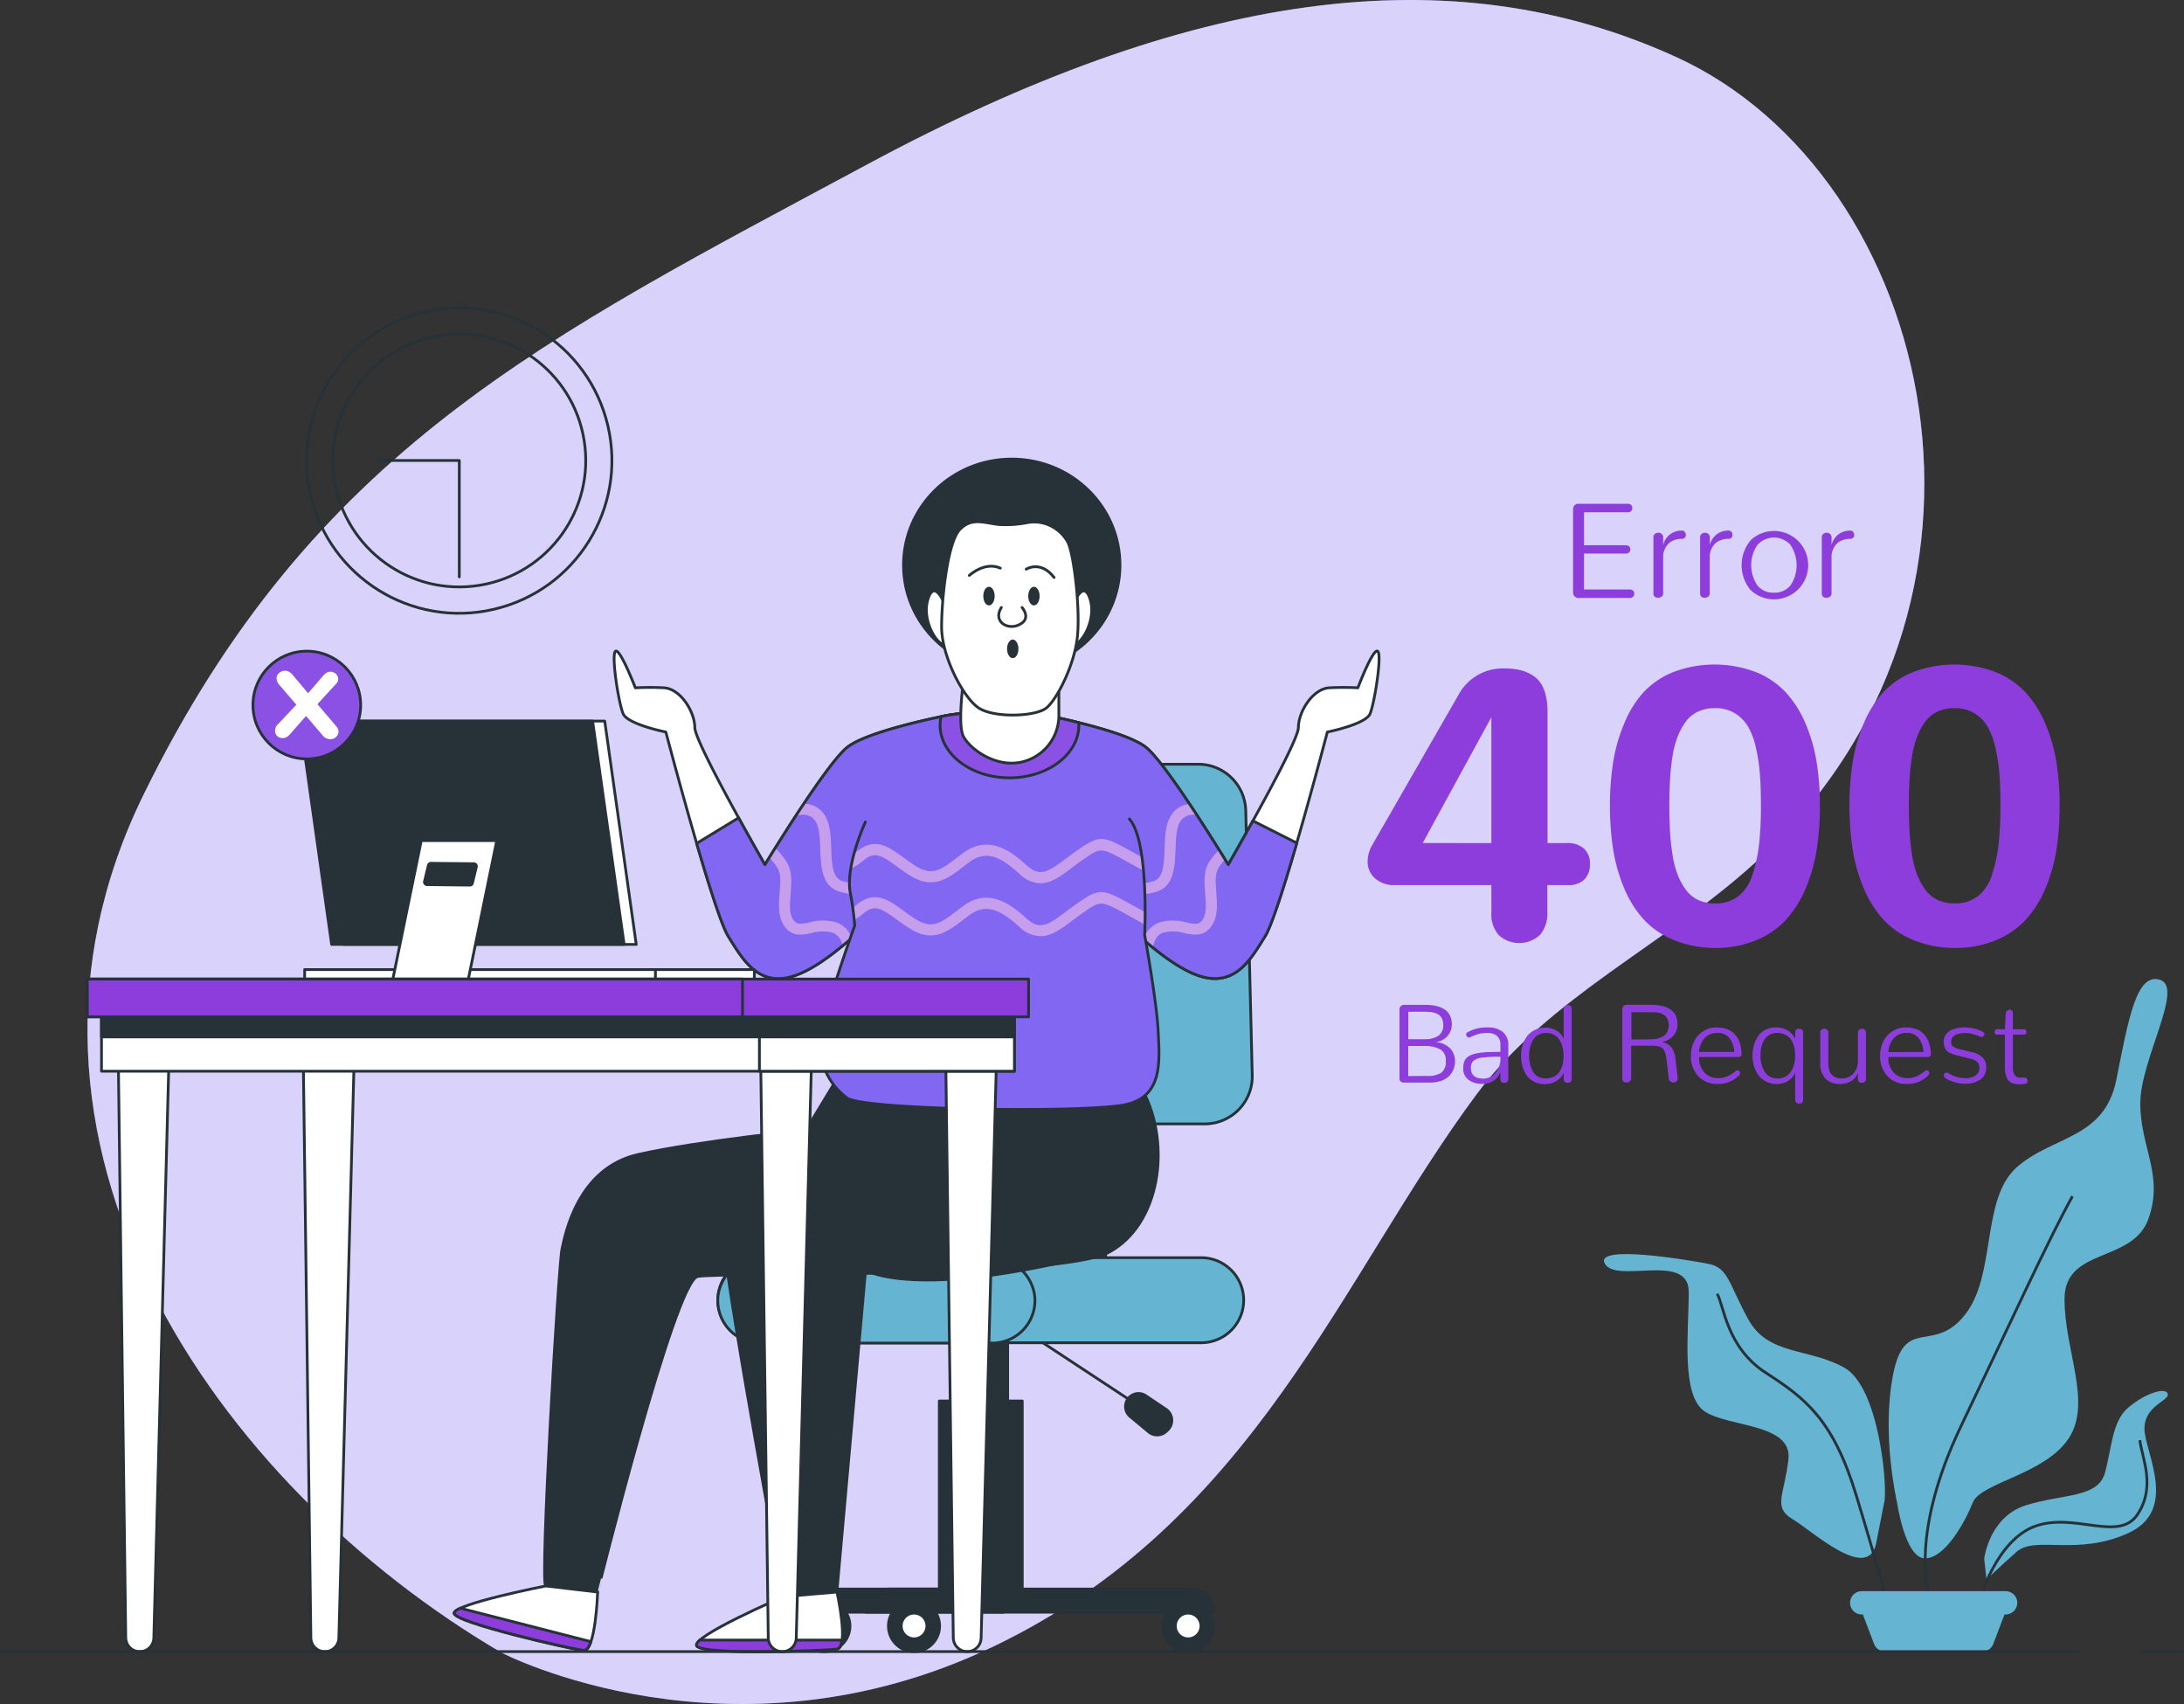 <svg xmlns="http://www.w3.org/2000/svg" xmlns:xlink="http://www.w3.org/1999/xlink" width="976.405" height="761.601" viewBox="0 0 976.405 761.601">
  <rect x="0" y="0" width="976.405" height="761.601" fill="#333333" stroke="none"/>
  <defs>
    <style>
      .cls-1, .cls-12, .cls-14, .cls-3 {
        fill: #fff;
      }

      .cls-1, .cls-15, .cls-17, .cls-5, .cls-7, .cls-8, .cls-9 {
        stroke: #263238;
        stroke-width: 1.232px;
      }

      .cls-1, .cls-15, .cls-17, .cls-7, .cls-8, .cls-9 {
        stroke-linecap: round;
        stroke-linejoin: round;
      }

      .cls-2 {
        fill: #8167f2;
      }

      .cls-3 {
        opacity: 0.7;
      }

      .cls-4, .cls-9 {
        fill: #64b4d2;
      }

      .cls-5, .cls-7 {
        fill: none;
      }

      .cls-5 {
        stroke-miterlimit: 10;
      }

      .cls-17, .cls-6 {
        fill: #8d3ddc;
      }

      .cls-16, .cls-8 {
        fill: #263238;
      }

      .cls-10 {
        clip-path: url(#clip-path);
      }

      .cls-11, .cls-14 {
        opacity: 0.5;
      }

      .cls-13 {
        clip-path: url(#clip-path-2);
      }

      .cls-15 {
        fill: #8a51e4;
      }
    </style>
    <clipPath id="clip-path">
      <path id="Path_2177" data-name="Path 2177" class="cls-1" d="M413.041,264.682c-6.009,10.907-11.035,19.61-11.035,19.61s-27.266-44.909-36.8-52.48-44.909-14.307-44.909-14.307a141.145,141.145,0,0,0-43.69,0s-35.436,6.8-44.909,14.307-36.826,52.48-36.826,52.48-5.432-9.431-11.762-20.958l-18.755,11.42c5.475,18.8,11.185,36.826,14.157,41.573,6.822,10.907,14.328,24.55,32.72,16.36s41.595-34.751,41.595-34.751l38.9.6h5.389l47.048-.6s23.182,26.582,41.573,34.751,25.919-5.453,32.72-16.36c2.994-4.769,8.725-22.861,14.221-41.723Z" transform="translate(-164.35 -215.805)"/>
    </clipPath>
    <clipPath id="clip-path-2">
      <path id="Path_2182" data-name="Path 2182" class="cls-1" d="M210.357,239.639s-8.854,19.076-6.8,31.351a129.8,129.8,0,0,1,2.032,14.97s-12.831,35.457-14.97,48.4a29.276,29.276,0,0,0,11.591,28.635c7.506,5.453,109.75,6.822,125.425,2.737s14.307-19.1,13.622-32.72-6.052-42.921-6.052-42.921,2.139-41.595-6.8-51.817" transform="translate(-190.19 -238.27)"/>
    </clipPath>
  </defs>
  <g id="_400_Error_Bad_Request-bro" data-name="400 Error Bad Request-bro" transform="translate(-18.384 -67.109)">
    <g id="background-simple--inject-2" transform="translate(57.499 67.109)">
      <path id="Path_2123" data-name="Path 2123" class="cls-2" d="M222.28,805.848s102.65,53.314,219.82-2.887,155.194-165.1,216.1-247c31.864-42.771,84-66.723,123.757-102.778,127.157-115.224,81.265-307.949-35.051-360.75-100.7-45.765-217.04-29.362-361.2,48.117S137.637,268.027,62,422.429,94.737,731.148,222.28,805.848Z" transform="translate(-37.003 -67.109)"/>
      <path id="Path_2124" data-name="Path 2124" class="cls-3" d="M222.28,805.848s102.65,53.314,219.82-2.887,155.194-165.1,216.1-247c31.864-42.771,84-66.723,123.757-102.778,127.157-115.224,81.265-307.949-35.051-360.75-100.7-45.765-217.04-29.362-361.2,48.117S137.637,268.027,62,422.429,94.737,731.148,222.28,805.848Z" transform="translate(-37.003 -67.109)"/>
    </g>
    <g id="Plants--inject-2" transform="translate(735.46 504.671)">
      <path id="Path_2125" data-name="Path 2125" class="cls-4" d="M417.294,505.7s-7.057-30.218-1.8-57.056,17.835-8.918,32.078-26.753,7.143-51.71,23.182-65.974S510,343.428,515.346,316.675s8.918-48.138,19.61-44.567-8.918,35.649-8.918,55.281,10.693,32.078,3.571,51.71-37.446,12.489-37.446,35.671,12.489,46.342,1.775,62.4-39.221,19.61-42.771,28.528-12.489,24.957-21.385,24.957S417.294,505.7,417.294,505.7Z" transform="translate(-286.251 -271.717)"/>
      <path id="Path_2126" data-name="Path 2126" class="cls-4" d="M479.249,440.566c1.8-5.346-1.775-51.71-17.814-60.628s-33.9-5.346-42.771-21.385-8.918-23.182-17.814-24.957-51.731-8.918-46.364,0,37.446-5.346,37.446,12.468-3.571,46.363,7.121,53.463,39.242,5.346,37.446,21.385-7.121,21.385,1.8,26.732,33.874,28.55,37.446,10.693Z" transform="translate(-354.023 -206.262)"/>
      <path id="Path_2127" data-name="Path 2127" class="cls-5" d="M422.642,493.635s-8.3-25.94,14.542-73.715,39.456-84.109,49.849-102.8" transform="translate(-277.571 -220.025)"/>
      <path id="Path_2128" data-name="Path 2128" class="cls-5" d="M453.47,474.59s-3.1-12.468-13.494-46.727-22.84-43.626-40.5-55.046-18.691-30.111-21.792-35.307" transform="translate(-327.089 -196.81)"/>
      <path id="Path_2129" data-name="Path 2129" class="cls-4" d="M433.52,432.781s2.138-18.691,18.691-23.888,32.185-3.122,35.307-14.542,3.1-22.84,10.372-29.084,16.616-9.345,17.664-6.223-10.393,5.2-10.393,15.569,15.569,36.355-7.271,46.748-41.53,1.026-49.828,8.3-13.516,12.468-13.516,12.468Z" transform="translate(-263.513 -173.691)"/>
      <path id="Path_2130" data-name="Path 2130" class="cls-5" d="M432.55,439.762s7.378-26.967,24.914-33.233,37.382,7.271,45.679-5.2,2.139-24.914,1.048-33.233" transform="translate(-264.618 -161.982)"/>
      <path id="Path_2131" data-name="Path 2131" class="cls-4" d="M475.025,399.66h-64.37a5.175,5.175,0,0,0-5.175,5.2h0a5.175,5.175,0,0,0,5.175,5.2h.535l5,13.152a5.389,5.389,0,0,0,5.026,3.464h43.263a5.389,5.389,0,0,0,5.026-3.464l5.026-13.152h.492a5.2,5.2,0,0,0,5.2-5.2h0a5.2,5.2,0,0,0-5.2-5.2Z" transform="translate(-295.438 -126.05)"/>
    </g>
    <g id="Text--inject-2" transform="translate(629.806 292.275)">
      <path id="Path_2132" data-name="Path 2132" class="cls-6" d="M311.889,311.423a1.668,1.668,0,0,1-.6-1.347V279a1.711,1.711,0,0,1,.6-1.326,1.882,1.882,0,0,1,1.39-.556h9.3q12.083,0,12.083,8.768a7.806,7.806,0,0,1-7.378,7.827h0a10.415,10.415,0,0,1,6.416,2.652,8.062,8.062,0,0,1,2.374,6.116,9.025,9.025,0,0,1-.663,3.486,8.723,8.723,0,0,1-1.989,2.994,9.131,9.131,0,0,1-3.593,2.139,15.975,15.975,0,0,1-5.175.77h-11.4A1.947,1.947,0,0,1,311.889,311.423Zm10.393-18.947a10.82,10.82,0,0,0,6.416-1.561,5.646,5.646,0,0,0,2.139-4.94,6.416,6.416,0,0,0-.47-2.481,4.277,4.277,0,0,0-1.2-1.668,5.6,5.6,0,0,0-1.839-1.005,10.561,10.561,0,0,0-2.138-.513c-.727,0-1.54-.107-2.459-.107h-7.506v12.275Zm1.433,16.4a10.693,10.693,0,0,0,6.309-1.454,6.266,6.266,0,0,0,1.946-5.3,5.475,5.475,0,0,0-2.438-5.09,14.734,14.734,0,0,0-7.549-1.518h-6.8v13.43Z" transform="translate(-297.023 -53.17)"/>
      <path id="Path_2133" data-name="Path 2133" class="cls-6" d="M326.989,305.289a6.159,6.159,0,0,1-2.374-5.218,8.917,8.917,0,0,1,.342-2.673,4.471,4.471,0,0,1,1.176-1.925,6.2,6.2,0,0,1,2.032-1.326,13.6,13.6,0,0,1,3.165-.834,35.72,35.72,0,0,1,4.277-.428c1.54,0,3.4-.107,5.624-.107V289.7a4.983,4.983,0,0,0-1.561-4.063,6.415,6.415,0,0,0-4.277-1.326,15.376,15.376,0,0,0-3.978.47,25.654,25.654,0,0,0-3.657,1.433,1.069,1.069,0,0,1-.535.15,1.284,1.284,0,0,1-.919-.428,1.476,1.476,0,0,1-.406-.962.962.962,0,0,1,.471-.855,16.851,16.851,0,0,1,9.089-2.267,10.437,10.437,0,0,1,6.843,2.01,7.506,7.506,0,0,1,2.459,6.18v14.97a1.412,1.412,0,0,1-.577,1.176,2.138,2.138,0,0,1-1.3.428,1.711,1.711,0,0,1-1.176-.406,1.347,1.347,0,0,1-.492-1.112v-3.251a8.255,8.255,0,0,1-7.955,5.218,10.008,10.008,0,0,1-6.266-1.775Zm12-3.122a9.388,9.388,0,0,0,2.245-6.416v-.813a60.04,60.04,0,0,0-8.255.406,7.335,7.335,0,0,0-3.828,1.454,4.127,4.127,0,0,0-1.112,3.165c0,3.186,1.882,4.769,5.667,4.769a6.865,6.865,0,0,0,5.282-2.566Z" transform="translate(-281.862 -47.807)"/>
      <path id="Path_2134" data-name="Path 2134" class="cls-6" d="M342.474,311.364a8.811,8.811,0,0,1-3.293-2.823,12.98,12.98,0,0,1-1.839-3.956,17.751,17.751,0,0,1-.642-4.855,15.551,15.551,0,0,1,.706-4.748,12.939,12.939,0,0,1,2.032-3.978,9.561,9.561,0,0,1,3.443-2.759,10.693,10.693,0,0,1,4.683-1.026,9.325,9.325,0,0,1,4.961,1.326,7.827,7.827,0,0,1,3.229,3.721V278.858a1.433,1.433,0,0,1,.535-1.219,1.86,1.86,0,0,1,1.262-.449,1.9,1.9,0,0,1,1.262.449,1.475,1.475,0,0,1,.513,1.219v31.437a1.369,1.369,0,0,1-.513,1.155,1.9,1.9,0,0,1-1.24.428,1.732,1.732,0,0,1-1.39-.47,1.6,1.6,0,0,1-.428-1.112v-2.908a8.3,8.3,0,0,1-3.443,3.807,10.415,10.415,0,0,1-5.154,1.283,10.222,10.222,0,0,1-4.684-1.112Zm8.939-2.245a6.2,6.2,0,0,0,2.545-2.31,11.419,11.419,0,0,0,1.326-3.251,17.108,17.108,0,0,0,.406-3.914,14.733,14.733,0,0,0-.449-3.7,11.444,11.444,0,0,0-1.347-3.187,6.886,6.886,0,0,0-2.459-2.31,7.249,7.249,0,0,0-3.593-.855,6.95,6.95,0,0,0-2.951.62,6.417,6.417,0,0,0-2.139,1.6,9.41,9.41,0,0,0-1.411,2.352,14.965,14.965,0,0,0-.813,2.759,17.935,17.935,0,0,0-.235,2.887,16.95,16.95,0,0,0,.363,3.507,12.531,12.531,0,0,0,1.155,3.208,6.008,6.008,0,0,0,2.245,2.438,6.628,6.628,0,0,0,3.464.962,8.98,8.98,0,0,0,3.892-.813Z" transform="translate(-268.092 -53.091)"/>
      <path id="Path_2135" data-name="Path 2135" class="cls-6" d="M358.438,311.5a1.732,1.732,0,0,1-.577-1.369V279.014a1.839,1.839,0,0,1,.577-1.347,1.9,1.9,0,0,1,1.39-.556H370.2a21.289,21.289,0,0,1,2.973.128,24.279,24.279,0,0,1,2.823.471,8.556,8.556,0,0,1,2.588.984,9.023,9.023,0,0,1,2.032,1.561,5.794,5.794,0,0,1,1.411,2.331,9.9,9.9,0,0,1,.492,3.208,7.676,7.676,0,0,1-1.754,5.09,8.853,8.853,0,0,1-5.24,2.844h0a6.886,6.886,0,0,1,4.277,2.417,10.073,10.073,0,0,1,1.86,5.133l.941,8.362a1.19,1.19,0,0,1,0,.15v.128a1.818,1.818,0,0,1-.513,1.369,1.711,1.711,0,0,1-1.283.513,2.373,2.373,0,0,1-1.454-.47,1.925,1.925,0,0,1-.727-1.347l-.813-7.057c-.128-1.112-.257-2.139-.385-2.78a10.359,10.359,0,0,0-.556-1.989,5.177,5.177,0,0,0-.813-1.39,4.279,4.279,0,0,0-1.24-.813,5.965,5.965,0,0,0-1.668-.428,16.787,16.787,0,0,0-2.288-.128h-9.046v14.563a1.625,1.625,0,0,1-.6,1.369,2.138,2.138,0,0,1-1.411.471,2.011,2.011,0,0,1-1.369-.3Zm11.655-18.969a18,18,0,0,0,3.229-.278,9.752,9.752,0,0,0,2.673-.962,4.554,4.554,0,0,0,1.925-1.989,6.97,6.97,0,0,0,.684-3.208,5.774,5.774,0,0,0-.535-2.588,4.747,4.747,0,0,0-1.326-1.711,6.245,6.245,0,0,0-1.968-.941,11.464,11.464,0,0,0-2.139-.449H361.946v12.211Z" transform="translate(-244.001 -53.182)"/>
      <path id="Path_2136" data-name="Path 2136" class="cls-6" d="M383.905,307.1a11.205,11.205,0,0,1-8.34-3.422,12.489,12.489,0,0,1-3.357-9.132,14.414,14.414,0,0,1,1.347-6.287,11.271,11.271,0,0,1,4.042-4.641,10.907,10.907,0,0,1,6.244-1.775,13.261,13.261,0,0,1,4.17.62,8.916,8.916,0,0,1,3.079,1.732,9.6,9.6,0,0,1,2.139,2.63,13,13,0,0,1,1.219,3.251,19.712,19.712,0,0,1,.428,3.678,1.2,1.2,0,0,1-.406.941,1.689,1.689,0,0,1-1.155.364H375.907a9.431,9.431,0,0,0,2.374,6.95,8.276,8.276,0,0,0,5.966,2.5,10.245,10.245,0,0,0,4.277-.834,16.124,16.124,0,0,0,3.614-2.288,1.5,1.5,0,0,1,.941-.364,1.069,1.069,0,0,1,.791.342,1.155,1.155,0,0,1,.321.834,1.711,1.711,0,0,1-.577,1.219,14.1,14.1,0,0,1-3.956,2.652,13.5,13.5,0,0,1-5.624,1.027Zm7.677-14.307a10.693,10.693,0,0,0-2.139-6.138,6.416,6.416,0,0,0-5.389-2.352,7.378,7.378,0,0,0-5.817,2.459,10.135,10.135,0,0,0-2.4,6.031Z" transform="translate(-227.681 -47.798)"/>
      <path id="Path_2137" data-name="Path 2137" class="cls-6" d="M404.755,315.416a1.5,1.5,0,0,1-.6-1.155v-12.19a7.784,7.784,0,0,1-3.229,3.7,9.367,9.367,0,0,1-4.961,1.326,10.457,10.457,0,0,1-4.683-1.026,9.561,9.561,0,0,1-3.443-2.759,13.067,13.067,0,0,1-2.031-3.956,15.756,15.756,0,0,1-.727-4.748,17.924,17.924,0,0,1,.642-4.876,13.515,13.515,0,0,1,1.9-4.042,8.554,8.554,0,0,1,3.293-2.823,10.222,10.222,0,0,1,4.641-1.026,10.072,10.072,0,0,1,5.132,1.3,8.34,8.34,0,0,1,3.464,3.807v-2.887a1.689,1.689,0,0,1,.406-1.155,1.86,1.86,0,0,1,1.411-.47,1.9,1.9,0,0,1,1.24.428,1.433,1.433,0,0,1,.513,1.2v30.2a1.5,1.5,0,0,1-.535,1.219,2.138,2.138,0,0,1-2.5,0Zm-4.876-11.634a6.565,6.565,0,0,0,2.459-2.31,11.489,11.489,0,0,0,1.369-3.186,14.73,14.73,0,0,0,.449-3.7,18.326,18.326,0,0,0-.406-3.913,11.059,11.059,0,0,0-1.326-3.229,6.139,6.139,0,0,0-2.566-2.31,8.555,8.555,0,0,0-3.914-.834,6.672,6.672,0,0,0-2.887.663,5.9,5.9,0,0,0-2.139,1.647,8.553,8.553,0,0,0-1.326,2.331,12.678,12.678,0,0,0-.749,2.695,19.59,19.59,0,0,0-.193,2.78,15.785,15.785,0,0,0,.235,2.887,13.083,13.083,0,0,0,.813,2.759,8.3,8.3,0,0,0,1.411,2.352,6.417,6.417,0,0,0,2.139,1.6,6.629,6.629,0,0,0,2.951.62A7.185,7.185,0,0,0,399.879,303.782Z" transform="translate(-213.01 -47.797)"/>
      <path id="Path_2138" data-name="Path 2138" class="cls-6" d="M401.619,304.458a9.794,9.794,0,0,1-2.352-7.185V283.778a1.54,1.54,0,0,1,.535-1.24,2.138,2.138,0,0,1,2.523,0,1.476,1.476,0,0,1,.535,1.24v13.537q0,7.014,5.945,7.014a6.843,6.843,0,0,0,5.026-1.946,8.3,8.3,0,0,0,2.267-5.517V283.778a1.454,1.454,0,0,1,.556-1.219,1.989,1.989,0,0,1,1.262-.449,1.968,1.968,0,0,1,1.262.428,1.519,1.519,0,0,1,.513,1.24v20.829a1.561,1.561,0,0,1-.535,1.24,1.945,1.945,0,0,1-1.283.428,1.86,1.86,0,0,1-1.24-.428,1.411,1.411,0,0,1-.535-1.2v-2.866a6.78,6.78,0,0,1-3.015,3.7,9.41,9.41,0,0,1-4.983,1.3,8.683,8.683,0,0,1-6.48-2.331Z" transform="translate(-196.893 -47.489)"/>
      <path id="Path_2139" data-name="Path 2139" class="cls-6" d="M423.465,307.1a11.205,11.205,0,0,1-8.34-3.422,12.489,12.489,0,0,1-3.357-9.131,14.414,14.414,0,0,1,1.347-6.287,11.228,11.228,0,0,1,4.021-4.641,11.034,11.034,0,0,1,6.266-1.775,13.343,13.343,0,0,1,4.17.62,8.918,8.918,0,0,1,3.08,1.732,10.031,10.031,0,0,1,2.139,2.63,13,13,0,0,1,1.219,3.251,19.719,19.719,0,0,1,.428,3.678,1.283,1.283,0,0,1-.406.941,1.732,1.732,0,0,1-1.155.364H415.467a9.43,9.43,0,0,0,2.374,6.95,8.19,8.19,0,0,0,5.966,2.5,10.309,10.309,0,0,0,4.277-.834,16.124,16.124,0,0,0,3.614-2.288,1.476,1.476,0,0,1,.92-.364,1.091,1.091,0,0,1,.813.342,1.155,1.155,0,0,1,.321.834,1.711,1.711,0,0,1-.577,1.219,14.413,14.413,0,0,1-3.956,2.652,13.557,13.557,0,0,1-5.624,1.027Zm7.677-14.307A10.692,10.692,0,0,0,429,286.653a6.415,6.415,0,0,0-5.389-2.352,7.356,7.356,0,0,0-5.817,2.459,10.008,10.008,0,0,0-2.31,6.116Z" transform="translate(-182.641 -47.798)"/>
      <path id="Path_2140" data-name="Path 2140" class="cls-6" d="M439.091,282.461a15.485,15.485,0,0,1,3.379,1.262,1.326,1.326,0,0,1,.749,1.2,1.09,1.09,0,0,1-.321.791,1.048,1.048,0,0,1-.855.342,3.039,3.039,0,0,1-.641-.107l-.813-.321-1.176-.449-1.283-.385a9.693,9.693,0,0,0-1.6-.321,11.038,11.038,0,0,0-1.69-.128c-4.277,0-6.416,1.326-6.416,3.935a2.566,2.566,0,0,0,.855,2.139,12.124,12.124,0,0,0,3.828,1.347l4.47,1.112a9.3,9.3,0,0,1,5.026,2.566,6.009,6.009,0,0,1,1.454,4.127,6.287,6.287,0,0,1-2.609,5.539,11.527,11.527,0,0,1-6.843,1.882,16.165,16.165,0,0,1-4.983-.791,12.828,12.828,0,0,1-3.871-1.8,1.432,1.432,0,0,1-.663-1.133,1.155,1.155,0,0,1,.364-.855,1.219,1.219,0,0,1,.9-.342,2.138,2.138,0,0,1,1.026.3,13.6,13.6,0,0,0,7.4,2.138,8.083,8.083,0,0,0,4.577-1.2,3.892,3.892,0,0,0,1.668-3.379,3.636,3.636,0,0,0-.984-2.673,6.843,6.843,0,0,0-3.315-1.518l-4.576-1.112c-.984-.235-1.775-.449-2.4-.642a11.816,11.816,0,0,1-1.925-.791,4.943,4.943,0,0,1-1.54-1.112,5.152,5.152,0,0,1-.877-1.561,6.416,6.416,0,0,1-.364-2.139,5.882,5.882,0,0,1,.813-3.1,5.625,5.625,0,0,1,2.139-2.032,10.694,10.694,0,0,1,3.015-1.069,16.522,16.522,0,0,1,3.507-.342A16.337,16.337,0,0,1,439.091,282.461Z" transform="translate(-167.514 -47.796)"/>
      <path id="Path_2141" data-name="Path 2141" class="cls-6" d="M440.311,303.783V289.262h-3.229q-1.411,0-1.411-1.155t1.411-1.219h3.229l.406-7.228a1.54,1.54,0,0,1,.6-1.027,1.69,1.69,0,0,1,1.091-.513,1.411,1.411,0,0,1,1.026.406,1.433,1.433,0,0,1,.449,1.112v7.25h4.683c.92,0,1.369.428,1.369,1.24s-.449,1.133-1.369,1.133h-4.683v14.264a6.586,6.586,0,0,0,.812,3.871,2.886,2.886,0,0,0,2.481,1.091h1.754a1.5,1.5,0,0,1,1.112.428,1.454,1.454,0,0,1,.406.984,1.2,1.2,0,0,1-.791,1.24,6.948,6.948,0,0,1-2.288.278h-1.5Q440.311,311.289,440.311,303.783Z" transform="translate(-155.411 -52.032)"/>
      <path id="Path_2142" data-name="Path 2142" class="cls-6" d="M363.282,326.041a13.9,13.9,0,0,1-3.336-9.944V303.651H316.812a12.681,12.681,0,0,1-8.854-2.994A9.838,9.838,0,0,1,304.622,293a14.842,14.842,0,0,1,1.775-6.758l38.729-67.407a22.5,22.5,0,0,1,20.722-12.019q9.388,0,14.307,4.448t4.9,15.269v58.339h8.875a10.693,10.693,0,0,1,7.357,2.417A8.811,8.811,0,0,1,404,294.263a9.3,9.3,0,0,1-2.5,6.907,10.222,10.222,0,0,1-7.57,2.481h-8.961v12.19a14.478,14.478,0,0,1-3.293,10.073,13.622,13.622,0,0,1-18.392.128Zm-3.336-41.167V228.609l-30.709,56.244Z" transform="translate(-304.618 -133.228)"/>
      <path id="Path_2143" data-name="Path 2143" class="cls-6" d="M383.83,329.106a37.018,37.018,0,0,1-13.451-9.174,48.161,48.161,0,0,1-8.747-13.986,74.444,74.444,0,0,1-4.919-17.3,128.309,128.309,0,0,1-1.433-19.675,124.4,124.4,0,0,1,1.433-19.354,75.3,75.3,0,0,1,4.876-17.108,48.307,48.307,0,0,1,8.554-13.965,37.53,37.53,0,0,1,13.451-9.174,52.1,52.1,0,0,1,36.911,0,37.125,37.125,0,0,1,13.366,9.046,48.63,48.63,0,0,1,8.811,13.879,73.867,73.867,0,0,1,4.983,17.215,122.091,122.091,0,0,1,1.476,19.61,125.111,125.111,0,0,1-1.433,19.589,74.4,74.4,0,0,1-4.9,17.3A48.673,48.673,0,0,1,434.043,320a37.19,37.19,0,0,1-13.409,9.217,46.9,46.9,0,0,1-18.434,3.443A47.667,47.667,0,0,1,383.83,329.106Zm28.977-19.653a19.8,19.8,0,0,0,6.287-9.773,68.688,68.688,0,0,0,2.887-13.622,156.915,156.915,0,0,0,.791-17.108c0-5.175-.128-9.73-.428-13.644a79.119,79.119,0,0,0-1.732-11.762,32.935,32.935,0,0,0-3.507-9.645,17.558,17.558,0,0,0-5.924-6.095,16.467,16.467,0,0,0-8.875-2.31,17.856,17.856,0,0,0-7.613,1.518,14.028,14.028,0,0,0-5.5,4.512,30.239,30.239,0,0,0-3.678,6.779,42.194,42.194,0,0,0-2.288,8.918c-.535,3.443-.9,6.843-1.091,10.244s-.3,7.207-.3,11.484.107,8.148.3,11.548.556,6.865,1.091,10.329a43.4,43.4,0,0,0,2.288,9,29.485,29.485,0,0,0,3.678,6.8,14.371,14.371,0,0,0,5.5,4.576,17.557,17.557,0,0,0,7.613,1.561A16.445,16.445,0,0,0,412.807,309.452Z" transform="translate(-246.939 -134.154)"/>
      <path id="Path_2144" data-name="Path 2144" class="cls-6" d="M433.9,329.106a37.018,37.018,0,0,1-13.451-9.174,48.162,48.162,0,0,1-8.747-13.986,74.445,74.445,0,0,1-4.919-17.3,128.316,128.316,0,0,1-1.433-19.674,124.384,124.384,0,0,1,1.433-19.354,75.3,75.3,0,0,1,4.876-17.108,48.312,48.312,0,0,1,8.661-13.965,37.53,37.53,0,0,1,13.451-9.174,52.1,52.1,0,0,1,36.911,0,37.3,37.3,0,0,1,13.366,9.046,48.631,48.631,0,0,1,8.811,13.879,73.864,73.864,0,0,1,4.983,17.215,122.088,122.088,0,0,1,1.476,19.61,125.1,125.1,0,0,1-1.433,19.589,74.4,74.4,0,0,1-4.9,17.3A48.673,48.673,0,0,1,484.22,320a37.383,37.383,0,0,1-13.409,9.217,46.9,46.9,0,0,1-18.434,3.443A47.584,47.584,0,0,1,433.9,329.106Zm28.977-19.653a19.8,19.8,0,0,0,6.287-9.773,68.695,68.695,0,0,0,2.887-13.622,156.909,156.909,0,0,0,.791-17.108c0-5.175-.128-9.73-.428-13.644a79.139,79.139,0,0,0-1.732-11.762,33.573,33.573,0,0,0-3.507-9.645,17.558,17.558,0,0,0-5.924-6.095,16.467,16.467,0,0,0-8.875-2.31,17.857,17.857,0,0,0-7.613,1.518,14.027,14.027,0,0,0-5.5,4.512,29.4,29.4,0,0,0-3.678,6.779,42.2,42.2,0,0,0-2.288,8.918c-.535,3.443-.9,6.843-1.091,10.244s-.3,7.207-.3,11.484.107,8.148.3,11.548.556,6.865,1.091,10.329a43.408,43.408,0,0,0,2.288,9,28.7,28.7,0,0,0,3.678,6.8,14.37,14.37,0,0,0,5.5,4.577,17.557,17.557,0,0,0,7.613,1.561A16.445,16.445,0,0,0,462.877,309.452Z" transform="translate(-189.932 -134.154)"/>
      <path id="Path_2145" data-name="Path 2145" class="cls-6" d="M348.3,213.782a2.138,2.138,0,0,1-.727-1.6V174.711a2.4,2.4,0,0,1,.62-1.6,2.139,2.139,0,0,1,1.583-.706h22.241a2.139,2.139,0,0,1,1.518.535,1.989,1.989,0,0,1,0,2.716,2.138,2.138,0,0,1-1.518.535H352.467v14.735h18.648a2.139,2.139,0,0,1,1.54.535,1.882,1.882,0,0,1,.513,1.326,1.732,1.732,0,0,1-.535,1.326,2.138,2.138,0,0,1-1.518.535H352.467V210.7H372.89a2.011,2.011,0,0,1,1.5.535,1.732,1.732,0,0,1,.535,1.326,1.839,1.839,0,0,1-.535,1.369,2.01,2.01,0,0,1-1.5.556H349.922a2.331,2.331,0,0,1-1.625-.706Z" transform="translate(-255.716 -172.399)"/>
      <path id="Path_2146" data-name="Path 2146" class="cls-6" d="M364.992,207.6a1.861,1.861,0,0,1-.62-1.476V180.954a1.732,1.732,0,0,1,.663-1.476,2.31,2.31,0,0,1,1.5-.513,2.139,2.139,0,0,1,1.518.535,1.9,1.9,0,0,1,.663,1.5v3.422a8.7,8.7,0,0,1,2.908-4.6,8.554,8.554,0,0,1,5.56-1.818,1.411,1.411,0,0,1,1.2.6,2.139,2.139,0,0,1,.471,1.369,1.668,1.668,0,0,1-1.818,1.711,9.175,9.175,0,0,0-3.849.77,6.544,6.544,0,0,0-2.609,1.967,8.554,8.554,0,0,0-1.39,2.523,7.485,7.485,0,0,0-.47,2.609v16.488a1.753,1.753,0,0,1-.663,1.454,2.481,2.481,0,0,1-1.583.535,2.288,2.288,0,0,1-1.476-.428Z" transform="translate(-236.591 -166.024)"/>
      <path id="Path_2147" data-name="Path 2147" class="cls-6" d="M374.752,207.6a1.861,1.861,0,0,1-.62-1.476V180.954a1.775,1.775,0,0,1,.642-1.476,2.416,2.416,0,0,1,1.518-.513,2.267,2.267,0,0,1,1.518.535,1.9,1.9,0,0,1,.663,1.5v3.422a8.7,8.7,0,0,1,2.908-4.6A8.383,8.383,0,0,1,386.92,178a1.476,1.476,0,0,1,1.219.6,2.139,2.139,0,0,1,.471,1.369,1.711,1.711,0,0,1-.471,1.219,1.753,1.753,0,0,1-1.369.492,9.068,9.068,0,0,0-3.828.77,6.416,6.416,0,0,0-2.673,1.968,9.177,9.177,0,0,0-1.39,2.523,7.98,7.98,0,0,0-.449,2.609v16.488a1.754,1.754,0,0,1-.663,1.454,2.523,2.523,0,0,1-1.582.535,2.139,2.139,0,0,1-1.433-.428Z" transform="translate(-225.478 -166.025)"/>
      <path id="Path_2148" data-name="Path 2148" class="cls-6" d="M386.83,204.519a17.45,17.45,0,0,1,0-22.284,15.273,15.273,0,1,1,0,22.262Zm17.921-20.081a9.923,9.923,0,0,0-14.97,0,16.168,16.168,0,0,0,0,17.878,8.918,8.918,0,0,0,7.378,3.358,9.174,9.174,0,0,0,7.549-3.336,16.231,16.231,0,0,0,0-17.878Z" transform="translate(-215.594 -165.937)"/>
      <path id="Path_2149" data-name="Path 2149" class="cls-6" d="M400.192,207.6a1.86,1.86,0,0,1-.62-1.476V180.954a1.732,1.732,0,0,1,.663-1.476,2.31,2.31,0,0,1,1.5-.513,2.139,2.139,0,0,1,1.518.535,1.9,1.9,0,0,1,.663,1.5v3.422a8.832,8.832,0,0,1,2.908-4.6,8.554,8.554,0,0,1,5.56-1.818,1.411,1.411,0,0,1,1.2.6,2.139,2.139,0,0,1,.47,1.369,1.668,1.668,0,0,1-1.818,1.711,9.174,9.174,0,0,0-3.849.77,6.544,6.544,0,0,0-2.609,1.968,8.554,8.554,0,0,0-1.39,2.523,7.485,7.485,0,0,0-.47,2.609v16.488a1.754,1.754,0,0,1-.663,1.454,2.48,2.48,0,0,1-1.582.535A2.288,2.288,0,0,1,400.192,207.6Z" transform="translate(-196.514 -166.024)"/>
    </g>
    <g id="Clock--inject-2" transform="translate(141.737 190.982)">
      <circle id="Ellipse_147" data-name="Ellipse 147" class="cls-7" cx="68.241" cy="68.241" r="68.241" transform="matrix(0.974, -0.227, 0.227, 0.974, 0, 31.003)"/>
      <circle id="Ellipse_148" data-name="Ellipse 148" class="cls-7" cx="56.543" cy="56.543" r="56.543" transform="matrix(0.987, -0.159, 0.159, 0.987, 17.185, 35.106)"/>
      <path id="Path_2150" data-name="Path 2150" class="cls-7" d="M97.86,163.35h36.077v52.031" transform="translate(-51.952 -81.409)"/>
    </g>
    <g id="Character--inject-2" transform="translate(221.413 272.282)">
      <path id="Path_2151" data-name="Path 2151" class="cls-8" d="M261.75,413.031a11.42,11.42,0,1,1,3.345,8.1,11.441,11.441,0,0,1-3.345-8.1Z" transform="translate(54.968 108.537)"/>
      <path id="Path_2152" data-name="Path 2152" class="cls-1" d="M264.42,410a5.731,5.731,0,1,1,5.731,5.71A5.731,5.731,0,0,1,264.42,410Z" transform="translate(58.007 111.565)"/>
      <path id="Path_2153" data-name="Path 2153" class="cls-8" d="M204.44,413.031a11.441,11.441,0,1,1,11.441,11.441A11.441,11.441,0,0,1,204.44,413.031Z" transform="translate(-10.282 108.537)"/>
      <path id="Path_2154" data-name="Path 2154" class="cls-1" d="M207.12,410a5.731,5.731,0,1,1,5.71,5.71A5.731,5.731,0,0,1,207.12,410Z" transform="translate(-7.231 111.565)"/>
      <path id="Path_2155" data-name="Path 2155" class="cls-8" d="M185.72,413.031a11.42,11.42,0,1,1,3.345,8.1,11.441,11.441,0,0,1-3.345-8.1Z" transform="translate(-31.596 108.537)"/>
      <path id="Path_2156" data-name="Path 2156" class="cls-1" d="M188.39,410a5.731,5.731,0,1,1,5.731,5.71A5.731,5.731,0,0,1,188.39,410Z" transform="translate(-28.556 111.565)"/>
      <path id="Path_2157" data-name="Path 2157" class="cls-8" d="M0,0H24.187V123.821H.064V0Z" transform="translate(247.536 508.48) rotate(180)"/>
      <rect id="Rectangle_785" data-name="Rectangle 785" class="cls-8" width="37.082" height="87.488" transform="translate(253.994 508.48) rotate(180)"/>
      <path id="Path_2158" data-name="Path 2158" class="cls-8" d="M.064,0H31.03V66.594H0V.107Z" transform="translate(291.269 363.894) rotate(180)"/>
      <path id="Path_2159" data-name="Path 2159" class="cls-9" d="M225.221,387.584H346.39a21.236,21.236,0,0,0,21.214-21.77L364.7,247.531a21.236,21.236,0,0,0-21.236-20.7H243.42a21.236,21.236,0,0,0-21,18.006L204.242,363.119a21.236,21.236,0,0,0,20.979,24.465Z" transform="translate(-10.789 -90.434)"/>
      <line id="Line_208" data-name="Line 208" class="cls-7" x2="53.164" y2="35.008" transform="translate(254.016 388.915)"/>
      <path id="Path_2160" data-name="Path 2160" class="cls-8" d="M263.044,359.319l9.067,6.095a5.967,5.967,0,0,1,.834,9.174l-.641.6a5.924,5.924,0,0,1-7.913.342l-8.255-6.865a5.817,5.817,0,0,1-.492-8.554h0a5.817,5.817,0,0,1,7.4-.791Z" transform="translate(46.146 59.299)"/>
      <path id="Path_2161" data-name="Path 2161" class="cls-9" d="M187.792,367.983H384.858a19.012,19.012,0,0,0,19.012-19.012h0a19.012,19.012,0,0,0-19.012-19.012H187.792a19.012,19.012,0,0,0-19.012,19.012h0a19.012,19.012,0,0,0,19.012,19.012Z" transform="translate(-50.882 26.983)"/>
      <path id="Path_2162" data-name="Path 2162" class="cls-9" d="M168.924,346.618A19.546,19.546,0,0,1,188.513,330H290.735a19.546,19.546,0,0,1,19.675,16.7,19.033,19.033,0,0,1-18.883,21.385H187.807a19.033,19.033,0,0,1-18.883-21.471Z" transform="translate(-50.898 27.027)"/>
      <path id="Path_2163" data-name="Path 2163" class="cls-8" d="M184,409.561H373.218a10.372,10.372,0,0,0-10.372-10.351h-168.5A10.351,10.351,0,0,0,184,409.561Z" transform="translate(-33.554 105.827)"/>
      <path id="Path_2164" data-name="Path 2164" class="cls-8" d="M199.807,409.561H261.4V399.21H210.072A10.372,10.372,0,0,0,199.7,409.561Z" transform="translate(-15.679 105.827)"/>
      <path id="Path_2165" data-name="Path 2165" class="cls-8" d="M263.043,296.785,249.4,319.261s-47.711,4.79-74.977,10.907-32.72,36.141-34.088,42.279c-1.518,6.843-9.966,149.89-7.25,150.575s23.182,2.716,23.182,2.716S190.782,386.732,201,384.7s161.545,1.369,184.043-10.907,27.951-47.711,14.97-72.24S263.043,296.785,263.043,296.785Z" transform="translate(-92.131 -19.353)"/>
      <path id="Path_2166" data-name="Path 2166" class="cls-8" d="M312.818,305.53s-63.408,0-94.1,2.716-49.764,25.9-48.4,46.363,26.154,154.659,26.154,154.659l23.845-2.138,12.831-143.8s21.385,13.858,104.339-7.442" transform="translate(-49.2 -0.831)"/>
      <path id="Path_2167" data-name="Path 2167" class="cls-1" d="M488.457,203.25c-2.139-1.369-8.854,16.36-8.854,16.36a121.116,121.116,0,0,0-12.959,0c-7.485.684-13.622,10.907-13.622,17.728s-31.372,61.333-31.372,61.333-27.266-44.909-36.8-52.48-44.909-14.307-44.909-14.307a141.145,141.145,0,0,0-43.69,0s-35.436,6.8-44.909,14.307-36.826,52.48-36.826,52.48-31.351-54.533-31.351-61.333-6.138-17.108-13.622-17.728a121.037,121.037,0,0,0-12.96,0s-6.822-17.728-8.854-16.36,1.347,23.182,3.4,27.951,19.1,8.169,19.1,8.169,21.129,80.43,27.929,91.337,14.328,24.55,32.72,16.36,41.595-34.751,41.595-34.751l38.9.6h5.389l47.048-.6s23.182,26.582,41.573,34.751,25.919-5.453,32.72-16.36S465.96,239.37,465.96,239.37s17.108-3.4,19.1-8.169S490.51,204.619,488.457,203.25Z" transform="translate(-75.57 -117.366)"/>
      <path id="Path_2168" data-name="Path 2168" class="cls-2" d="M413.041,264.682c-6.009,10.907-11.035,19.61-11.035,19.61s-27.266-44.909-36.8-52.48-44.909-14.307-44.909-14.307a141.145,141.145,0,0,0-43.69,0s-35.436,6.8-44.909,14.307-36.826,52.48-36.826,52.48-5.432-9.431-11.762-20.958l-18.755,11.42c5.475,18.8,11.185,36.826,14.157,41.573,6.822,10.907,14.328,24.55,32.72,16.36s41.595-34.751,41.595-34.751l38.9.6h5.389l47.048-.6s23.182,26.582,41.573,34.751,25.919-5.453,32.72-16.36c2.994-4.769,8.725-22.861,14.221-41.723Z" transform="translate(-55.926 -102.987)"/>
      <g id="Group_8010" data-name="Group 8010" class="cls-10" transform="translate(108.424 112.818)">
        <path id="Path_2169" data-name="Path 2169" class="cls-6" d="M290.329,264.022c-.364-4.47-.706-8.7,1.112-11.42a35.276,35.276,0,0,1,2.78-3.636l-2.695-4.277a36.577,36.577,0,0,0-4.277,5.239c-2.759,4.149-2.352,9.431-1.925,14.563.342,4.47.684,8.683-1.133,11.42-1.561,2.331-3.08,2.139-7.25,1.283a21.856,21.856,0,0,0-12.1,0,11.27,11.27,0,0,0-7.057,7.827c1.347,1.176,2.737,2.352,4.149,3.486.577-3.058,1.86-5.774,4.47-6.63a17.429,17.429,0,0,1,9.559.107c4.149.855,8.875,1.839,12.339-3.379C291.1,274.437,290.671,269.133,290.329,264.022Z" transform="translate(-57.976 -182.918)"/>
        <path id="Path_2170" data-name="Path 2170" class="cls-6" d="M252.341,275.911l1.625,1.818a22.318,22.318,0,0,0,4.17-2.267,10.693,10.693,0,0,1,4.555,0,38.729,38.729,0,0,0,15.2-1.005c8.276-2.374,8.554-11.356,8.854-19.247.15-4.405.3-8.982,1.818-11.741a6.608,6.608,0,0,1,7.741-3.251c-1.091-1.689-2.139-3.379-3.358-5.068a10.693,10.693,0,0,0-8.725,5.945c-2.138,3.785-2.245,8.961-2.417,13.943-.278,8.276-.791,13.387-5.261,14.67a33.788,33.788,0,0,1-13.409.855c-3.229-.278-6.009-.535-8.105,1.133a57.048,57.048,0,0,1-10.115,4.277Z" transform="translate(-72.618 -193.779)"/>
        <path id="Path_2171" data-name="Path 2171" class="cls-6" d="M209.589,277.618a21.857,21.857,0,0,0-12.1,0c-4.17.855-5.689,1.048-7.25-1.283-1.818-2.737-1.476-6.95-1.112-11.42.406-5.133.813-10.415-1.946-14.563a34.068,34.068,0,0,0-4.983-6.052l-2.695,4.277a30.863,30.863,0,0,1,3.571,4.47c1.818,2.716,1.476,6.95,1.112,11.42-.406,5.111-.834,10.415,1.946,14.563,3.464,5.218,8.191,4.277,12.339,3.379a17.429,17.429,0,0,1,9.559-.107,7.228,7.228,0,0,1,4.277,5.731c1.39-1.133,2.737-2.288,4.063-3.464A11.014,11.014,0,0,0,209.589,277.618Z" transform="translate(-147.101 -183.362)"/>
        <path id="Path_2172" data-name="Path 2172" class="cls-6" d="M219.743,270.571a33.9,33.9,0,0,1-13.43-.855c-4.47-1.283-4.983-6.416-5.261-14.67-.171-4.983-.342-10.158-2.417-13.943a10.842,10.842,0,0,0-10.008-6.009c-1.24,1.861-2.459,3.721-3.657,5.56,2.5-.855,6.95-1.561,9.324,2.823,1.518,2.759,1.668,7.335,1.818,11.741.278,7.913.6,16.895,8.854,19.247a38.73,38.73,0,0,0,15.205,1.005,10.693,10.693,0,0,1,4.555,0,17.6,17.6,0,0,0,3.229,1.818l1.262-1.39,8.854.128a58.231,58.231,0,0,1-10.244-4.405C225.666,270.036,222.95,270.293,219.743,270.571Z" transform="translate(-140.873 -193.85)"/>
        <g id="Group_8009" data-name="Group 8009" class="cls-11" transform="translate(32.399 41.238)">
          <path id="Path_2173" data-name="Path 2173" class="cls-12" d="M290.329,264.022c-.364-4.47-.706-8.7,1.112-11.42a35.276,35.276,0,0,1,2.78-3.636l-2.695-4.277a36.577,36.577,0,0,0-4.277,5.239c-2.759,4.149-2.352,9.431-1.925,14.563.342,4.47.684,8.683-1.133,11.42-1.561,2.331-3.08,2.139-7.25,1.283a21.856,21.856,0,0,0-12.1,0,11.27,11.27,0,0,0-7.057,7.827c1.347,1.176,2.737,2.352,4.149,3.486.577-3.058,1.86-5.774,4.47-6.63a17.429,17.429,0,0,1,9.559.107c4.149.855,8.875,1.839,12.339-3.379C291.1,274.437,290.671,269.133,290.329,264.022Z" transform="translate(-90.375 -224.156)"/>
          <path id="Path_2174" data-name="Path 2174" class="cls-12" d="M252.341,275.911l1.625,1.818a22.318,22.318,0,0,0,4.17-2.267,10.693,10.693,0,0,1,4.555,0,38.729,38.729,0,0,0,15.2-1.005c8.276-2.374,8.554-11.356,8.854-19.247.15-4.405.3-8.982,1.818-11.741a6.608,6.608,0,0,1,7.741-3.251c-1.091-1.689-2.139-3.379-3.358-5.068a10.693,10.693,0,0,0-8.725,5.945c-2.138,3.785-2.245,8.961-2.417,13.943-.278,8.276-.791,13.387-5.261,14.67a33.788,33.788,0,0,1-13.409.855c-3.229-.278-6.009-.535-8.105,1.133a57.048,57.048,0,0,1-10.115,4.277Z" transform="translate(-105.017 -235.018)"/>
          <path id="Path_2175" data-name="Path 2175" class="cls-12" d="M209.589,277.618a21.857,21.857,0,0,0-12.1,0c-4.17.855-5.689,1.048-7.25-1.283-1.818-2.737-1.476-6.95-1.112-11.42.406-5.133.813-10.415-1.946-14.563a34.068,34.068,0,0,0-4.983-6.052l-2.695,4.277a30.863,30.863,0,0,1,3.571,4.47c1.818,2.716,1.476,6.95,1.112,11.42-.406,5.111-.834,10.415,1.946,14.563,3.464,5.218,8.191,4.277,12.339,3.379a17.429,17.429,0,0,1,9.559-.107,7.228,7.228,0,0,1,4.277,5.731c1.39-1.133,2.737-2.288,4.063-3.464A11.014,11.014,0,0,0,209.589,277.618Z" transform="translate(-179.5 -224.6)"/>
          <path id="Path_2176" data-name="Path 2176" class="cls-12" d="M219.743,270.571a33.9,33.9,0,0,1-13.43-.855c-4.47-1.283-4.983-6.416-5.261-14.67-.171-4.983-.342-10.158-2.417-13.943a10.842,10.842,0,0,0-10.008-6.009c-1.24,1.861-2.459,3.721-3.657,5.56,2.5-.855,6.95-1.561,9.324,2.823,1.518,2.759,1.668,7.335,1.818,11.741.278,7.913.6,16.895,8.854,19.247a38.73,38.73,0,0,0,15.205,1.005,10.693,10.693,0,0,1,4.555,0,17.6,17.6,0,0,0,3.229,1.818l1.262-1.39,8.854.128a58.231,58.231,0,0,1-10.244-4.405C225.666,270.036,222.95,270.293,219.743,270.571Z" transform="translate(-173.272 -235.088)"/>
        </g>
      </g>
      <path id="Path_2178" data-name="Path 2178" class="cls-7" d="M413.041,264.682c-6.009,10.907-11.035,19.61-11.035,19.61s-27.266-44.909-36.8-52.48-44.909-14.307-44.909-14.307a141.145,141.145,0,0,0-43.69,0s-35.436,6.8-44.909,14.307-36.826,52.48-36.826,52.48-5.432-9.431-11.762-20.958l-18.755,11.42c5.475,18.8,11.185,36.826,14.157,41.573,6.822,10.907,14.328,24.55,32.72,16.36s41.595-34.751,41.595-34.751l38.9.6h5.389l47.048-.6s23.182,26.582,41.573,34.751,25.919-5.453,32.72-16.36c2.994-4.769,8.725-22.861,14.221-41.723Z" transform="translate(-55.926 -102.987)"/>
      <path id="Path_2179" data-name="Path 2179" class="cls-2" d="M210.357,239.639s-8.854,19.076-6.8,31.351a129.8,129.8,0,0,1,2.032,14.97s-12.831,35.457-14.97,48.4a29.276,29.276,0,0,0,11.591,28.635c7.506,5.453,109.75,6.822,125.425,2.737s14.307-19.1,13.622-32.72-6.052-42.921-6.052-42.921,2.139-41.595-6.8-51.817" transform="translate(-26.507 -77.409)"/>
      <g id="Group_8011" data-name="Group 8011" class="cls-13" transform="translate(163.683 160.861)">
        <path id="Path_2180" data-name="Path 2180" class="cls-6" d="M301.133,266.783a14.071,14.071,0,0,1-9.559-4.384c-9.3-8.554-15.5-9.966-22.091-5.175l-3.015,2.31c-6.822,5.218-13.28,10.137-23.374,3.914-2.31-1.411-4.405-2.93-6.245-4.277-6.779-4.919-9.73-6.758-14.585-2.78-3.614,2.951-6.416,4.7-9.623,4.277-4.085-.492-6.95-4.277-12.639-11.89l-.385-.513a10.692,10.692,0,0,0-7.485-4.854A12.831,12.831,0,0,0,183.47,247a2.465,2.465,0,1,1-3.486-3.486,17.686,17.686,0,0,1,12.489-5.026,15.205,15.205,0,0,1,11.1,6.822l.363.492c4.405,5.86,7.292,9.73,9.3,9.966,1.133.128,2.93-.834,5.9-3.251,7.977-6.544,14.114-2.139,20.615,2.609,1.861,1.347,3.785,2.737,5.924,4.063,7.207,4.448,11.185,1.411,17.793-3.614,1.005-.791,2.139-1.583,3.165-2.374,10.949-7.977,20.466-1.689,28.336,5.517,5.881,5.389,9.6,3.015,17.408-2.866,1.5-1.112,3.058-2.31,4.748-3.464l.77-.535c10.073-6.993,11.185-6.416,24.807,1.133l3.657,2.01c4.726,2.609,7.635,4.277,8.982,4.127s2.331-1.476,4.919-4.405c1.048-1.219,2.31-2.63,3.828-4.277,11.056-11.826,14.67-11.035,23.524-6.993l.727.321a2.487,2.487,0,1,1-2.139,4.491l-.706-.321c-7.357-3.358-8.682-3.956-17.878,5.881-1.476,1.583-2.695,2.973-3.742,4.17-7.1,8.062-8.554,7.635-20,1.326l-3.636-2.01c-12.061-6.629-12.061-6.629-19.61-1.39l-.791.535c-1.625,1.133-3.122,2.267-4.576,3.358C310.607,263.362,306.094,266.783,301.133,266.783Zm14.157,16.766c1.454-1.091,2.951-2.245,4.576-3.358l.791-.535c7.549-5.261,7.549-5.239,19.61,1.39l3.636,2.01c11.4,6.309,12.831,6.736,20-1.326,1.048-1.2,2.267-2.588,3.742-4.17,9.2-9.859,10.522-9.238,17.878-5.881l.706.321a2.469,2.469,0,0,0,2.053-4.491l-.727-.321c-8.832-4.042-12.468-4.833-23.524,6.993-1.518,1.647-2.78,3.058-3.828,4.277-2.588,2.93-3.871,4.277-4.919,4.405s-4.277-1.518-8.982-4.127l-3.657-2.01c-13.622-7.506-14.735-8.126-24.807-1.133l-.77.535c-1.689,1.155-3.251,2.331-4.748,3.464-7.806,5.881-11.527,8.255-17.408,2.866-7.87-7.207-17.386-13.516-28.336-5.539-1.112.813-2.138,1.6-3.165,2.4-6.608,5.026-10.586,8.062-17.793,3.614-2.139-1.326-4.063-2.716-5.924-4.063-6.416-4.7-12.639-9.153-20.615-2.609-2.973,2.417-4.7,3.4-5.9,3.251-2.01-.235-4.9-4.106-9.3-9.966l-.364-.513a15.248,15.248,0,0,0-11.1-6.8,17.686,17.686,0,0,0-12.489,5.026,2.465,2.465,0,1,0,3.486,3.486,12.831,12.831,0,0,1,8.661-3.593A10.522,10.522,0,0,1,199.552,272l.385.513c5.689,7.592,8.554,11.4,12.639,11.89,3.122.385,6.009-1.369,9.623-4.277,4.854-3.978,7.806-2.139,14.585,2.78,1.839,1.347,3.935,2.866,6.245,4.277,10.094,6.223,16.552,1.3,23.374-3.913l3.08-2.31c6.587-4.79,12.831-3.336,22.091,5.175a14.028,14.028,0,0,0,9.559,4.277C306.094,290.457,310.607,287.057,315.29,283.549Z" transform="translate(-202.716 -238.02)"/>
        <path id="Path_2181" data-name="Path 2181" class="cls-14" d="M301.133,266.783a14.071,14.071,0,0,1-9.559-4.384c-9.3-8.554-15.5-9.966-22.091-5.175l-3.015,2.31c-6.822,5.218-13.28,10.137-23.374,3.914-2.31-1.411-4.405-2.93-6.245-4.277-6.779-4.919-9.73-6.758-14.585-2.78-3.614,2.951-6.416,4.7-9.623,4.277-4.085-.492-6.95-4.277-12.639-11.89l-.385-.513a10.692,10.692,0,0,0-7.485-4.854A12.831,12.831,0,0,0,183.47,247a2.465,2.465,0,1,1-3.486-3.486,17.686,17.686,0,0,1,12.489-5.026,15.205,15.205,0,0,1,11.1,6.822l.363.492c4.405,5.86,7.292,9.73,9.3,9.966,1.133.128,2.93-.834,5.9-3.251,7.977-6.544,14.114-2.139,20.615,2.609,1.861,1.347,3.785,2.737,5.924,4.063,7.207,4.448,11.185,1.411,17.793-3.614,1.005-.791,2.139-1.583,3.165-2.374,10.949-7.977,20.466-1.689,28.336,5.517,5.881,5.389,9.6,3.015,17.408-2.866,1.5-1.112,3.058-2.31,4.748-3.464l.77-.535c10.073-6.993,11.185-6.416,24.807,1.133l3.657,2.01c4.726,2.609,7.635,4.277,8.982,4.127s2.331-1.476,4.919-4.405c1.048-1.219,2.31-2.63,3.828-4.277,11.056-11.826,14.67-11.035,23.524-6.993l.727.321a2.487,2.487,0,1,1-2.139,4.491l-.706-.321c-7.357-3.358-8.682-3.956-17.878,5.881-1.476,1.583-2.695,2.973-3.742,4.17-7.1,8.062-8.554,7.635-20,1.326l-3.636-2.01c-12.061-6.629-12.061-6.629-19.61-1.39l-.791.535c-1.625,1.133-3.122,2.267-4.576,3.358C310.607,263.362,306.094,266.783,301.133,266.783Zm14.157,16.766c1.454-1.091,2.951-2.245,4.576-3.358l.791-.535c7.549-5.261,7.549-5.239,19.61,1.39l3.636,2.01c11.4,6.309,12.831,6.736,20-1.326,1.048-1.2,2.267-2.588,3.742-4.17,9.2-9.859,10.522-9.238,17.878-5.881l.706.321a2.469,2.469,0,0,0,2.053-4.491l-.727-.321c-8.832-4.042-12.468-4.833-23.524,6.993-1.518,1.647-2.78,3.058-3.828,4.277-2.588,2.93-3.871,4.277-4.919,4.405s-4.277-1.518-8.982-4.127l-3.657-2.01c-13.622-7.506-14.735-8.126-24.807-1.133l-.77.535c-1.689,1.155-3.251,2.331-4.748,3.464-7.806,5.881-11.527,8.255-17.408,2.866-7.87-7.207-17.386-13.516-28.336-5.539-1.112.813-2.138,1.6-3.165,2.4-6.608,5.026-10.586,8.062-17.793,3.614-2.139-1.326-4.063-2.716-5.924-4.063-6.416-4.7-12.639-9.153-20.615-2.609-2.973,2.417-4.7,3.4-5.9,3.251-2.01-.235-4.9-4.106-9.3-9.966l-.364-.513a15.248,15.248,0,0,0-11.1-6.8,17.686,17.686,0,0,0-12.489,5.026,2.465,2.465,0,1,0,3.486,3.486,12.831,12.831,0,0,1,8.661-3.593A10.522,10.522,0,0,1,199.552,272l.385.513c5.689,7.592,8.554,11.4,12.639,11.89,3.122.385,6.009-1.369,9.623-4.277,4.854-3.978,7.806-2.139,14.585,2.78,1.839,1.347,3.935,2.866,6.245,4.277,10.094,6.223,16.552,1.3,23.374-3.913l3.08-2.31c6.587-4.79,12.831-3.336,22.091,5.175a14.028,14.028,0,0,0,9.559,4.277C306.094,290.457,310.607,287.057,315.29,283.549Z" transform="translate(-202.716 -238.02)"/>
      </g>
      <path id="Path_2183" data-name="Path 2183" class="cls-7" d="M210.357,239.639s-8.854,19.076-6.8,31.351a129.8,129.8,0,0,1,2.032,14.97s-12.831,35.457-14.97,48.4a29.276,29.276,0,0,0,11.591,28.635c7.506,5.453,109.75,6.822,125.425,2.737s14.307-19.1,13.622-32.72-6.052-42.921-6.052-42.921,2.139-41.595-6.8-51.817" transform="translate(-26.507 -77.409)"/>
      <path id="Path_2184" data-name="Path 2184" class="cls-15" d="M218.6,217.506l-2.908.577a19.248,19.248,0,0,0-.449,3.849c0,12.981,13.9,23.524,31.03,23.524s31.009-10.543,31.009-23.524v-1.112c-8.276-2.139-14.97-3.315-14.97-3.315a141.145,141.145,0,0,0-43.712,0Z" transform="translate(2.014 -102.988)"/>
      <path id="Path_2185" data-name="Path 2185" class="cls-1" d="M220.506,213.432s-2.139,16.36,0,21.813,14.97,15.676,27.951,11.591a21.385,21.385,0,0,0,14.97-19.76V208l-42.258,1.369Z" transform="translate(6.928 -111.873)"/>
      <ellipse id="Ellipse_149" data-name="Ellipse 149" class="cls-8" cx="48.395" cy="47.369" rx="48.395" ry="47.369" transform="translate(200.894 0)"/>
      <path id="Path_2186" data-name="Path 2186" class="cls-1" d="M219.873,195.059s-4.085-9.538-6.822-.684,3.422,19.781,7.506,20.444S219.873,195.059,219.873,195.059Z" transform="translate(-1.25 -131.673)"/>
      <path id="Path_2187" data-name="Path 2187" class="cls-1" d="M244.675,195.059s4.085-9.538,6.822-.684-3.422,19.781-7.506,20.444S244.675,195.059,244.675,195.059Z" transform="translate(32.865 -131.673)"/>
      <path id="Path_2188" data-name="Path 2188" class="cls-1" d="M267.056,179.667a16.638,16.638,0,0,0-12.981-3.144,51.883,51.883,0,0,1-12.617.9c-6.8-.663-12.254-3.4-17.707,2.139s-8.191,30.667-8.191,43.626,9.5,31.265,16.36,36.034,25.9,4.106,30.667,0,12.275-19.076,13.644-31.351-1.369-36.12-4.085-42.257a16.682,16.682,0,0,0-5.09-5.945Z" transform="translate(2.378 -148.124)"/>
      <ellipse id="Ellipse_150" data-name="Ellipse 150" class="cls-16" cx="2.545" cy="4.17" rx="2.545" ry="4.17" transform="translate(236.565 57.078)"/>
      <path id="Path_2189" data-name="Path 2189" class="cls-16" d="M238.76,193.91c0,2.31-1.133,4.17-2.545,4.17s-2.545-1.86-2.545-4.17,1.155-4.17,2.545-4.17S238.76,191.622,238.76,193.91Z" transform="translate(22.997 -132.662)"/>
      <path id="Path_2190" data-name="Path 2190" class="cls-16" d="M234.33,204.94c0,2.288-1.133,4.149-2.545,4.149s-2.545-1.861-2.545-4.149,1.155-4.17,2.545-4.17S234.33,202.631,234.33,204.94Z" transform="translate(17.954 -120.104)"/>
      <path id="Path_2191" data-name="Path 2191" class="cls-1" d="M228.689,194.07c-4.277,6.694,3.849,10.992,9.26,6.929,3.7-2.78,0-6.929,0-6.929" transform="translate(15.96 -127.733)"/>
      <path id="Path_2192" data-name="Path 2192" class="cls-7" d="M221.35,189.568s6.929-6.416,13.879-3.251" transform="translate(8.971 -137.558)"/>
      <path id="Path_2193" data-name="Path 2193" class="cls-7" d="M233.24,186.658s6.416-4.17,12.489,3.7" transform="translate(22.508 -137.429)"/>
      <path id="Path_2194" data-name="Path 2194" class="cls-1" d="M154.6,398.57s-40.953,8.019-40.953,12.19,52.18,16.018,57.741,16.7,6.416-26.176,6.416-26.176Z" transform="translate(-113.65 105.099)"/>
      <path id="Path_2195" data-name="Path 2195" class="cls-17" d="M174.812,418.18l-58.425-14.97c-1.711.791-2.737,1.561-2.737,2.139,0,4.277,52.18,16.018,57.741,16.7C172.823,422.35,173.935,420.7,174.812,418.18Z" transform="translate(-113.65 110.381)"/>
      <path id="Path_2196" data-name="Path 2196" class="cls-1" d="M203.243,401.893s-41.552,17.857-38.772,22.048,57.056,2.139,62.616,1.39,0-25.491,0-25.491Z" transform="translate(-55.94 106.544)"/>
      <path id="Path_2197" data-name="Path 2197" class="cls-17" d="M165.8,409.88c-1.219,1.091-1.775,2.01-1.369,2.63,2.78,4.17,57.056,2.138,62.616,1.39,1.347-.171,2.032-1.754,2.31-4.02Z" transform="translate(-55.985 117.975)"/>
    </g>
    <g id="Device--inject-2" transform="translate(131.466 358.145)">
      <rect id="Rectangle_786" data-name="Rectangle 786" class="cls-1" width="156.819" height="6.33" transform="translate(224.162 148.65) rotate(180)"/>
      <rect id="Rectangle_787" data-name="Rectangle 787" class="cls-1" width="156.819" height="6.33" transform="translate(179.937 148.65) rotate(180)"/>
      <path id="Path_2198" data-name="Path 2198" class="cls-1" d="M98.073,317.637H228.845L214.752,217.81H83.98Z" transform="translate(-57.484 -186.566)"/>
      <path id="Path_2199" data-name="Path 2199" class="cls-8" d="M95.543,317.637H226.315L212.222,217.81H81.45Z" transform="translate(-60.364 -186.566)"/>
      <path id="Path_2200" data-name="Path 2200" class="cls-1" d="M113.771,242.79,100.64,306.775h33.746l13.131-63.985Zm22.882,18.99a1.2,1.2,0,0,1-1.155.92l-19.119-.214a1.2,1.2,0,0,1-1.155-1.476l1.732-7.164a1.2,1.2,0,0,1,1.176-.92l19.119.192a1.176,1.176,0,0,1,1.133,1.454Z" transform="translate(-38.515 -158.125)"/>
      <circle id="Ellipse_151" data-name="Ellipse 151" class="cls-15" cx="24.08" cy="24.08" r="24.08" transform="translate(0 0)"/>
      <path id="Path_2201" data-name="Path 2201" class="cls-12" d="M90.06,227.507l-7.1,8.084a4.662,4.662,0,0,1-1.112,1.048,3.721,3.721,0,0,1-3.464.556,3.015,3.015,0,0,1-1.967-1.839,3.935,3.935,0,0,1,1.091-4.149l8.233-8.725-7.848-9.11a4.277,4.277,0,0,1-.984-2.566,2.823,2.823,0,0,1,.727-2.139,4.619,4.619,0,0,1,1.839-1.176,3.507,3.507,0,0,1,2.374,0,5.154,5.154,0,0,1,2.31,1.754l6.822,8.126,6.416-7.464a5.516,5.516,0,0,1,1.2-1.24,3.464,3.464,0,0,1,3.657-.684,3.315,3.315,0,0,1,1.946,1.882,2.759,2.759,0,0,1-.492,3.037l-8.554,9.345,8.554,10.03a4.641,4.641,0,0,1,.663,1.112,3.037,3.037,0,0,1-.535,3.122,3.636,3.636,0,0,1-2.737,1.39,4.577,4.577,0,0,1-3.956-2.138Z" transform="translate(-66.322 -198.551)"/>
    </g>
    <g id="Table--inject-2" transform="translate(57.43 504.699)">
      <path id="Path_2202" data-name="Path 2202" class="cls-1" d="M239.023,289.73l-6.8,256a6.245,6.245,0,0,1-6.245,6.095h0a6.266,6.266,0,0,1-6.2-6.18L216.44,289.73Z" transform="translate(167.364 -251.236)"/>
      <path id="Path_2203" data-name="Path 2203" class="cls-1" d="M200.4,289.73l-6.779,256a6.245,6.245,0,0,1-6.266,6.095h0a6.245,6.245,0,0,1-6.245-6.181L177.75,289.73Z" transform="translate(123.313 -251.236)"/>
      <path id="Path_2204" data-name="Path 2204" class="cls-1" d="M104.777,289.73,98,545.734a6.245,6.245,0,0,1-6.266,6.095h0a6.245,6.245,0,0,1-6.245-6.181L82.13,289.73Z" transform="translate(14.446 -251.236)"/>
      <path id="Path_2205" data-name="Path 2205" class="cls-1" d="M66,289.73l-6.694,256a6.245,6.245,0,0,1-6.138,6.095h0a6.266,6.266,0,0,1-6.416-6.18L43.46,289.73Z" transform="translate(-29.581 -251.236)"/>
      <rect id="Rectangle_788" data-name="Rectangle 788" class="cls-1" width="408.14" height="30.645" transform="translate(414.47 41.188) rotate(180)"/>
      <rect id="Rectangle_789" data-name="Rectangle 789" class="cls-1" width="114.005" height="30.645" transform="translate(414.47 41.188) rotate(180)"/>
      <rect id="Rectangle_790" data-name="Rectangle 790" class="cls-8" width="408.14" height="15.312" transform="translate(414.47 25.855) rotate(180)"/>
      <rect id="Rectangle_791" data-name="Rectangle 791" class="cls-17" width="420.8" height="16.873" transform="translate(420.8 16.873) rotate(180)"/>
      <rect id="Rectangle_792" data-name="Rectangle 792" class="cls-17" width="292.894" height="16.873" transform="translate(292.894 16.873) rotate(180)"/>
    </g>
    <g id="Floor--inject-2" transform="translate(19 805.292)">
      <line id="Line_209" data-name="Line 209" class="cls-7" x2="17.6" transform="translate(957.573)"/>
      <line id="Line_210" data-name="Line 210" class="cls-7" x2="928.938"/>
    </g>
  </g>
</svg>
